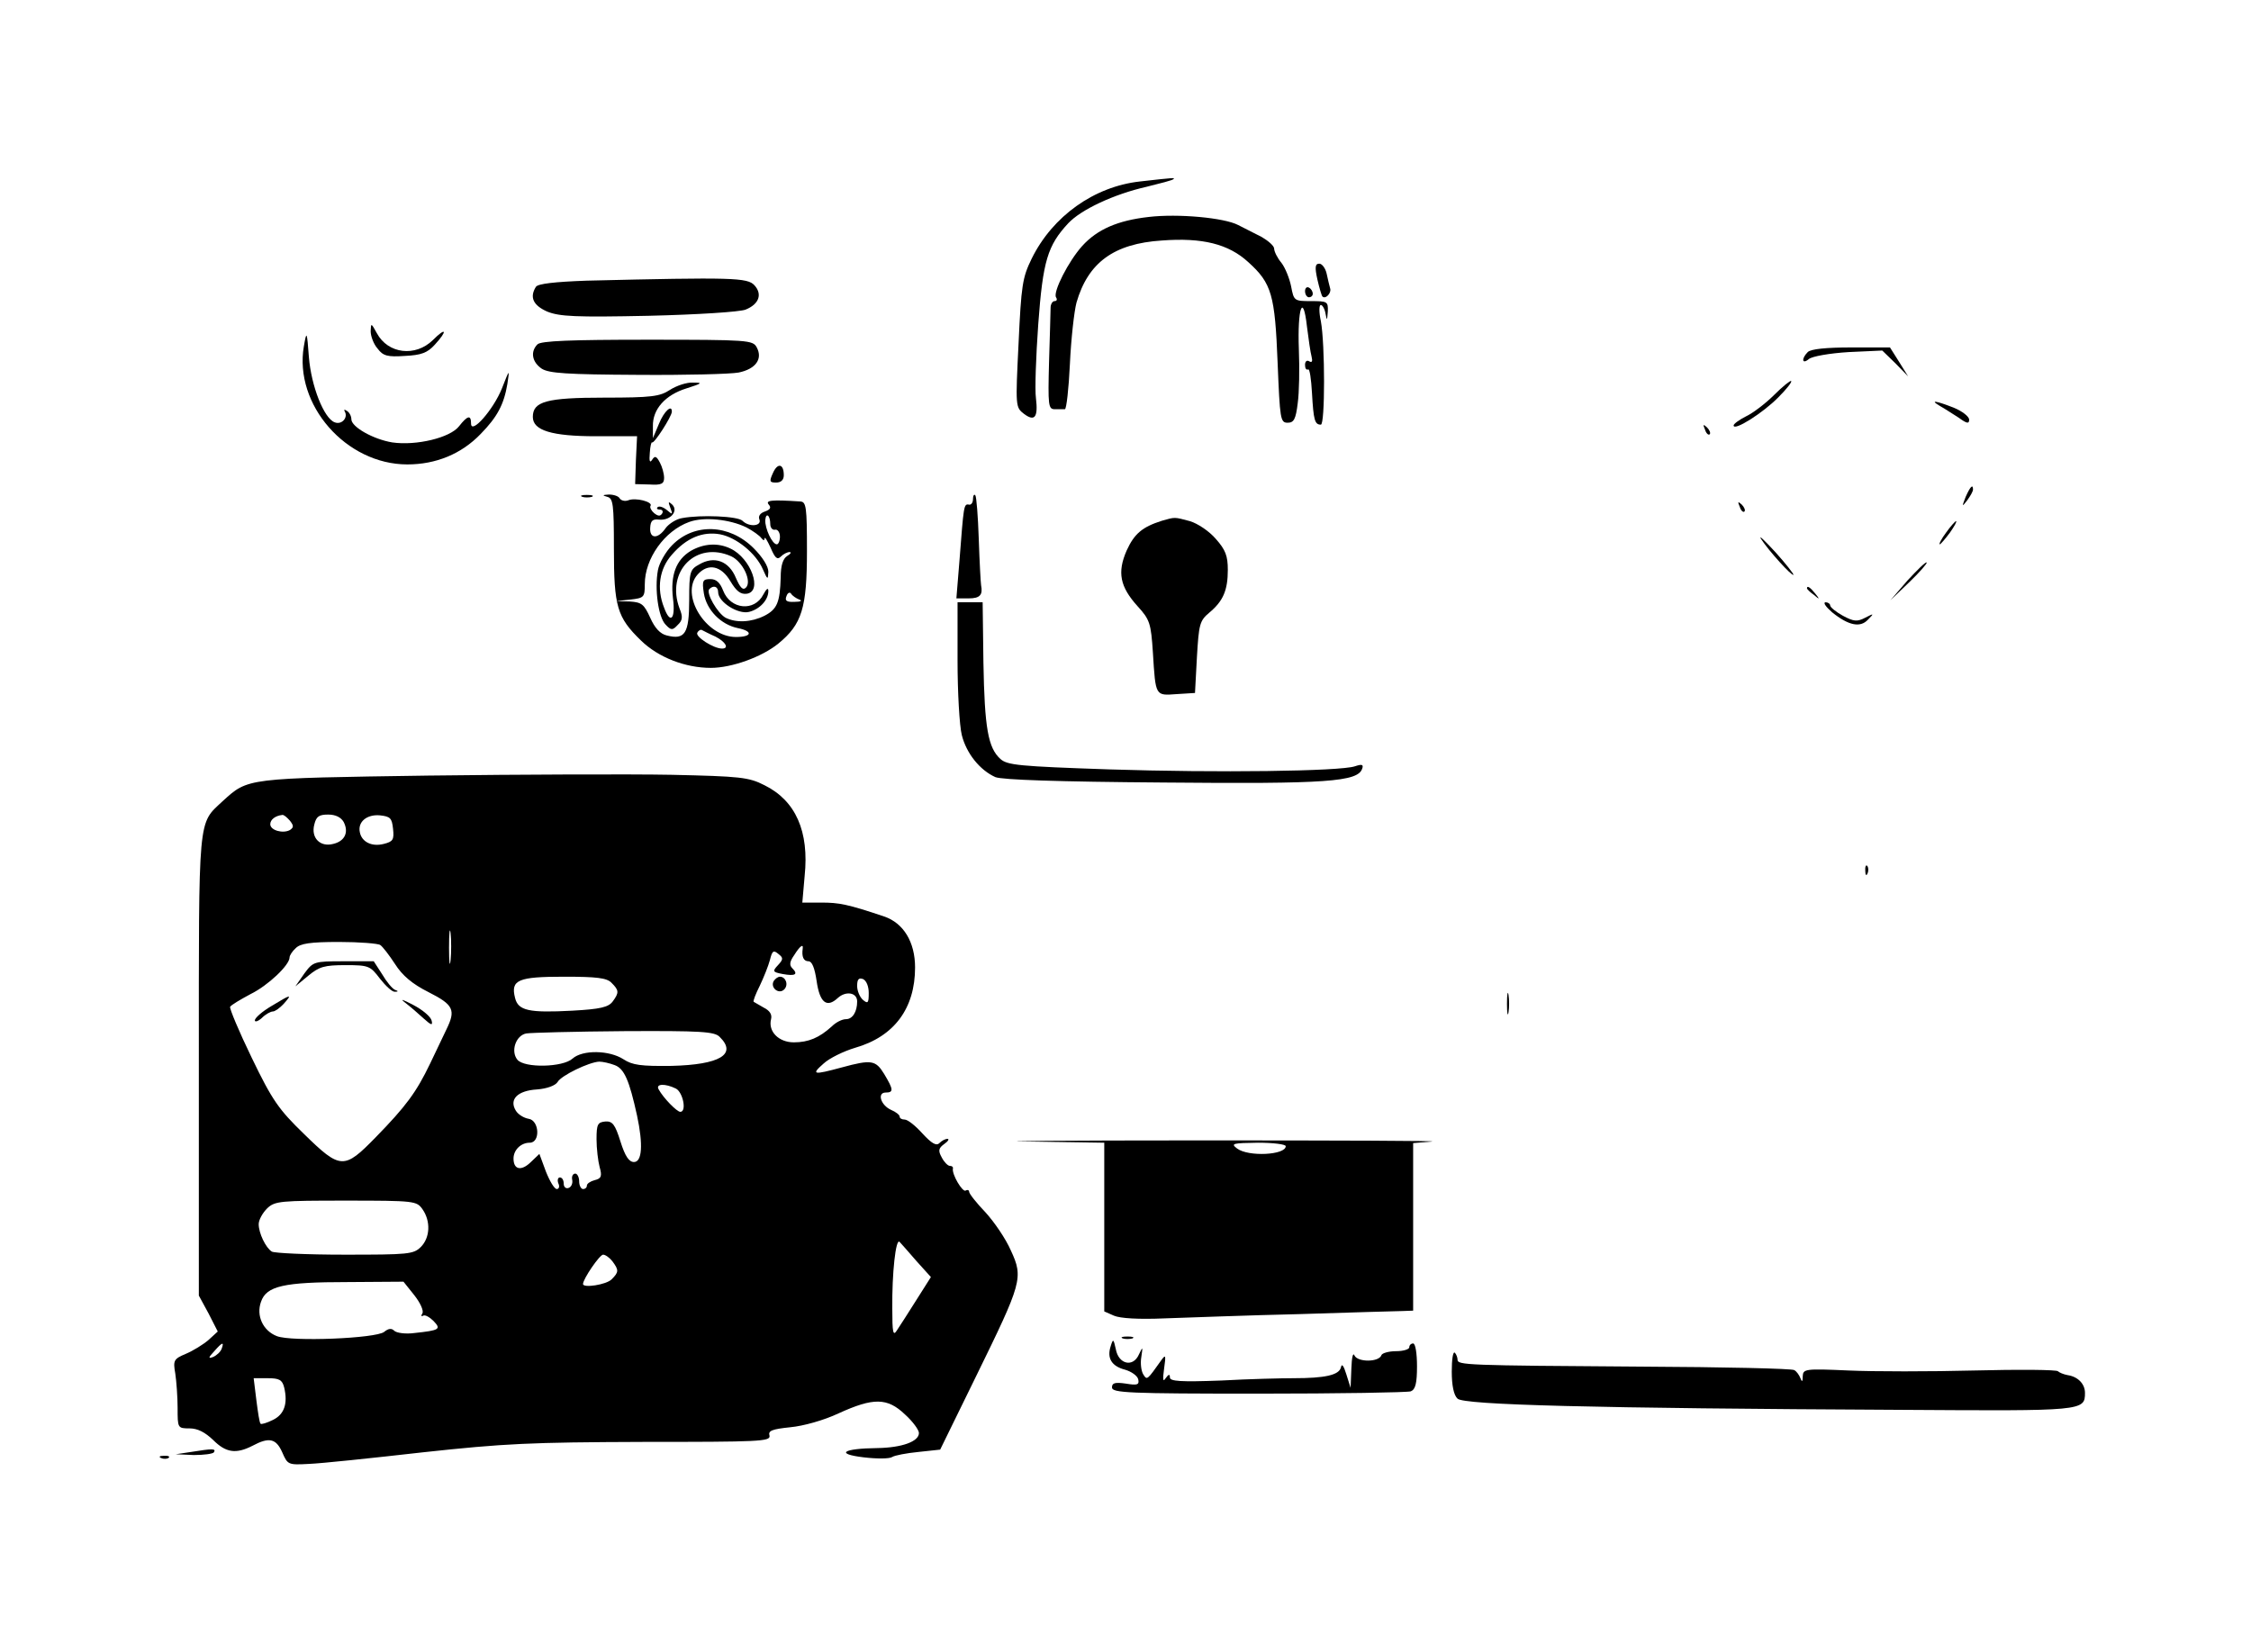 <?xml version="1.0" standalone="no"?>
<!DOCTYPE svg PUBLIC "-//W3C//DTD SVG 20010904//EN"
 "http://www.w3.org/TR/2001/REC-SVG-20010904/DTD/svg10.dtd">
<svg version="1.0" xmlns="http://www.w3.org/2000/svg"
 width="583pt" height="428pt" viewBox="0 0 583 428"
 preserveAspectRatio="xMidYMid meet">

<g transform="translate(0,428) scale(0.1,-0.1)"
fill="#000000" stroke="none">
<path d="M2953 3810 c-119 -13 -227 -90 -281 -200 -24 -49 -27 -69 -34 -220
-8 -163 -8 -165 14 -182 28 -21 37 -9 31 41 -3 21 0 107 6 191 12 164 24 204
78 262 33 35 118 75 202 94 36 9 68 17 70 20 5 4 3 4 -86 -6z"/>
<path d="M2975 3718 c-80 -9 -133 -32 -172 -75 -36 -40 -76 -119 -68 -133 4
-6 2 -10 -4 -10 -5 0 -10 -8 -10 -17 0 -10 -2 -73 -4 -140 -3 -114 -2 -123 15
-123 10 0 21 0 26 0 4 0 10 53 13 117 3 65 11 136 17 159 30 104 97 153 221
161 105 8 173 -9 224 -56 61 -55 69 -85 76 -261 6 -146 7 -155 26 -155 16 0
21 9 26 50 4 28 5 91 3 140 -4 107 11 149 21 59 4 -32 9 -67 12 -78 3 -12 1
-16 -6 -12 -6 4 -11 0 -11 -9 0 -9 3 -14 8 -12 4 3 8 -25 10 -61 4 -70 7 -82
23 -82 11 0 11 208 0 268 -5 23 -5 42 0 42 4 0 10 -10 12 -22 4 -20 4 -19 6 5
1 26 -1 27 -44 27 -43 0 -44 1 -51 38 -4 20 -15 48 -25 61 -11 13 -19 30 -19
37 0 7 -15 20 -32 30 -18 9 -45 23 -61 31 -36 19 -156 30 -232 21z"/>
<path d="M3412 3556 c5 -22 11 -42 13 -44 8 -8 24 9 20 21 -2 7 -6 24 -9 38
-3 14 -12 26 -19 26 -11 0 -12 -9 -5 -41z"/>
<path d="M1520 3553 c-84 -3 -127 -8 -132 -16 -17 -27 -7 -48 29 -64 32 -13
74 -15 263 -11 126 3 236 10 251 16 35 14 44 40 23 63 -18 20 -57 21 -434 12z"/>
<path d="M3380 3526 c0 -9 5 -16 10 -16 6 0 10 4 10 9 0 6 -4 13 -10 16 -5 3
-10 -1 -10 -9z"/>
<path d="M960 3422 c0 -13 8 -34 18 -45 14 -19 26 -22 70 -19 43 2 59 8 78 29
34 37 30 47 -5 12 -45 -44 -116 -36 -145 18 -15 27 -15 27 -16 5z"/>
<path d="M787 3383 c-26 -151 109 -306 268 -306 74 0 140 27 190 79 43 44 60
76 69 129 6 40 6 40 -14 -11 -22 -55 -80 -121 -80 -91 0 23 -9 21 -31 -7 -23
-30 -111 -51 -173 -42 -49 8 -106 40 -106 60 0 8 -5 18 -12 22 -6 4 -8 3 -5
-2 9 -16 -8 -35 -26 -28 -28 10 -61 94 -67 169 -5 68 -6 69 -13 28z"/>
<path d="M1392 3388 c-19 -19 -14 -46 11 -63 19 -12 65 -15 248 -16 123 -1
241 2 262 6 44 9 63 35 47 65 -10 19 -21 20 -283 20 -199 0 -276 -3 -285 -12z"/>
<path d="M4682 3368 c-17 -17 -15 -33 3 -18 8 7 54 15 103 18 l87 4 34 -33 33
-34 -23 37 -24 38 -100 0 c-65 0 -105 -4 -113 -12z"/>
<path d="M4595 3257 c-22 -22 -55 -47 -72 -55 -18 -9 -33 -20 -33 -24 0 -16
77 33 116 73 21 21 36 40 33 42 -2 2 -22 -14 -44 -36z"/>
<path d="M1735 3270 c-26 -17 -47 -20 -170 -20 -150 0 -185 -10 -185 -50 0
-35 49 -50 164 -50 l106 0 -3 -62 -2 -62 38 -1 c30 -2 37 2 37 17 0 11 -5 29
-11 40 -9 17 -13 18 -20 7 -6 -9 -8 -4 -6 18 1 17 4 29 6 27 5 -4 50 66 51 79
1 21 -20 2 -33 -30 l-16 -38 0 31 c-1 44 32 81 87 98 41 13 43 15 17 15 -16 1
-43 -8 -60 -19z"/>
<path d="M5025 3228 c11 -6 32 -20 48 -30 22 -16 27 -16 27 -5 0 8 -18 22 -40
31 -46 18 -64 21 -35 4z"/>
<path d="M4416 3167 c3 -10 9 -15 12 -12 3 3 0 11 -7 18 -10 9 -11 8 -5 -6z"/>
<path d="M2002 3055 c-10 -22 -9 -25 8 -25 13 0 20 7 20 19 0 30 -16 33 -28 6z"/>
<path d="M5091 2993 c-10 -26 -10 -27 4 -9 8 11 15 23 15 28 0 15 -7 8 -19
-19z"/>
<path d="M1508 2993 c6 -2 18 -2 25 0 6 3 1 5 -13 5 -14 0 -19 -2 -12 -5z"/>
<path d="M1573 2993 c15 -4 17 -19 17 -134 0 -150 8 -178 70 -238 45 -44 115
-71 181 -71 54 0 132 28 175 63 61 50 74 92 74 240 0 114 -2 127 -17 128 -76
5 -91 3 -82 -8 7 -8 4 -13 -10 -18 -12 -4 -18 -12 -14 -21 6 -17 -27 -20 -44
-3 -12 12 -108 16 -156 7 -15 -2 -35 -15 -43 -26 -20 -29 -42 -28 -40 1 1 18
6 23 23 21 29 -3 51 22 34 39 -10 9 -11 8 -5 -8 7 -18 6 -19 -9 -6 -10 8 -20
11 -24 7 -3 -3 -1 -6 6 -6 7 0 9 -5 6 -10 -5 -8 -11 -7 -21 1 -7 6 -12 15 -9
19 6 10 -39 22 -58 14 -8 -3 -18 -1 -22 5 -3 6 -16 10 -28 10 -17 -1 -18 -2
-4 -6z m422 -71 c0 -9 6 -16 13 -14 6 1 12 -7 12 -18 0 -11 -4 -20 -8 -20 -12
0 -31 41 -30 63 2 21 13 12 13 -11z m-62 -8 c17 -9 35 -22 39 -28 5 -6 8 -7 8
-1 1 6 7 -5 16 -24 11 -26 17 -32 26 -23 7 7 17 12 23 12 5 0 3 -5 -6 -10 -11
-7 -17 -24 -17 -56 -2 -64 -9 -82 -42 -99 -34 -17 -73 -19 -101 -5 -21 12 -51
64 -42 74 11 11 23 7 23 -8 0 -25 51 -58 80 -51 28 7 50 31 50 54 0 10 -5 6
-13 -9 -23 -45 -85 -39 -104 10 -8 21 -18 30 -33 30 -20 0 -22 -4 -17 -37 7
-43 44 -81 88 -90 40 -8 37 -23 -5 -23 -78 0 -146 110 -99 162 27 30 61 23 85
-18 15 -25 26 -34 42 -32 42 6 11 92 -42 117 -33 16 -70 13 -103 -6 -38 -23
-53 -63 -46 -123 7 -54 -7 -68 -23 -24 -20 50 -12 101 20 137 38 44 80 61 125
53 42 -8 93 -49 111 -91 12 -27 13 -28 14 -6 0 14 -15 38 -38 61 -63 63 -154
66 -211 8 -17 -17 -34 -47 -37 -65 -9 -49 1 -122 20 -141 14 -15 18 -15 31 -1
13 12 14 21 5 43 -36 96 43 176 134 135 30 -14 54 -65 38 -81 -8 -8 -15 0 -26
25 -18 44 -56 58 -95 35 -24 -13 -26 -19 -26 -92 0 -87 -11 -104 -58 -92 -17
4 -31 19 -43 46 -16 35 -22 40 -53 42 l-36 1 38 4 c35 4 37 6 37 40 0 66 51
138 115 161 38 14 105 7 148 -14z m137 -187 c9 -3 4 -6 -12 -6 -21 -1 -26 3
-21 15 3 9 9 11 12 6 3 -5 13 -12 21 -15z m-217 -96 c27 -14 36 -31 17 -31
-22 0 -70 31 -64 41 3 6 9 9 12 7 4 -2 19 -10 35 -17z"/>
<path d="M2520 2987 c0 -9 -5 -16 -11 -14 -13 2 -13 -3 -24 -145 l-8 -98 32 0
c29 0 37 9 32 34 -1 6 -4 59 -6 119 -2 60 -6 111 -9 114 -3 4 -6 -1 -6 -10z"/>
<path d="M4506 2967 c3 -10 9 -15 12 -12 3 3 0 11 -7 18 -10 9 -11 8 -5 -6z"/>
<path d="M3009 2931 c-50 -16 -71 -33 -91 -77 -25 -57 -17 -94 28 -144 32 -35
35 -44 40 -121 7 -113 6 -111 61 -107 l48 3 5 93 c5 85 7 94 32 115 36 30 48
58 48 111 0 36 -6 52 -31 80 -17 20 -47 40 -67 46 -41 11 -38 11 -73 1z"/>
<path d="M5040 2900 c-12 -16 -19 -30 -16 -30 2 0 14 14 26 30 12 17 19 30 16
30 -2 0 -14 -13 -26 -30z"/>
<path d="M4561 2884 c20 -31 80 -97 84 -93 1 2 -20 29 -47 59 -28 30 -44 46
-37 34z"/>
<path d="M4940 2776 l-44 -51 49 47 c27 26 47 49 45 51 -3 2 -25 -20 -50 -47z"/>
<path d="M4680 2756 c0 -2 8 -10 18 -17 15 -13 16 -12 3 4 -13 16 -21 21 -21
13z"/>
<path d="M2480 2569 c0 -82 5 -169 11 -193 12 -48 47 -91 87 -109 18 -7 160
-12 437 -14 422 -4 502 2 513 36 4 11 -1 12 -19 6 -39 -13 -356 -17 -636 -8
-235 8 -264 11 -282 27 -32 29 -41 80 -44 250 l-2 156 -32 0 -33 0 0 -151z"/>
<path d="M4745 2694 c42 -34 73 -41 93 -19 16 16 16 17 -7 5 -21 -11 -30 -10
-58 5 -18 10 -33 22 -33 27 0 4 -6 8 -12 8 -7 -1 1 -12 17 -26z"/>
<path d="M1110 2271 c-474 -7 -467 -6 -533 -66 -65 -61 -62 -29 -62 -685 l0
-596 25 -46 24 -47 -24 -22 c-14 -12 -40 -28 -59 -36 -31 -13 -33 -17 -27 -51
3 -20 6 -61 6 -89 0 -52 0 -53 31 -53 21 0 40 -10 61 -30 33 -33 59 -37 102
-15 43 23 61 19 77 -17 14 -32 15 -33 69 -30 30 1 163 15 295 30 212 23 279
26 571 27 300 0 330 1 327 16 -4 13 6 17 54 22 33 3 87 18 125 36 90 41 126
41 172 -3 20 -18 36 -40 36 -48 0 -22 -44 -38 -108 -39 -89 -1 -110 -15 -35
-24 34 -4 67 -4 74 1 6 4 37 10 68 13 l56 6 93 190 c119 243 123 255 90 326
-13 30 -43 74 -66 99 -23 24 -42 48 -42 53 0 4 -4 6 -9 3 -8 -5 -36 42 -33 57
1 4 -2 7 -8 7 -5 0 -15 10 -21 22 -10 18 -8 24 7 35 10 7 13 13 8 13 -6 0 -15
-5 -21 -11 -8 -8 -20 -1 -44 25 -18 20 -38 36 -46 36 -7 0 -13 3 -13 8 0 4
-10 12 -22 17 -27 12 -37 45 -14 45 21 0 20 8 -4 48 -22 36 -33 38 -110 17
-74 -20 -80 -19 -47 10 15 14 52 32 82 41 101 29 155 102 155 208 0 66 -30
115 -80 132 -95 32 -117 36 -163 36 l-49 0 6 69 c12 115 -23 195 -104 235 -41
21 -63 23 -240 27 -107 2 -391 1 -630 -2z m-359 -117 c10 -13 10 -17 0 -24
-18 -10 -51 -1 -51 15 0 12 13 22 31 24 4 1 12 -6 20 -15z m139 -3 c14 -27 3
-50 -27 -57 -34 -9 -58 16 -49 50 5 21 12 26 36 26 19 0 33 -7 40 -19z m128
-18 c3 -28 0 -33 -24 -39 -31 -8 -57 5 -62 30 -6 27 18 47 52 44 27 -3 31 -7
34 -35z m149 -340 c-2 -21 -4 -6 -4 32 0 39 2 55 4 38 2 -18 2 -50 0 -70z
m-182 39 c6 -4 23 -26 38 -49 19 -30 45 -52 87 -73 65 -33 71 -46 46 -97 -7
-15 -26 -55 -42 -88 -36 -75 -63 -111 -141 -191 -82 -84 -91 -84 -186 9 -65
63 -82 87 -135 197 -33 68 -58 128 -56 132 3 5 27 19 53 33 45 22 101 75 101
95 0 5 7 16 16 24 12 12 37 16 112 16 53 0 102 -4 107 -8z m1094 -9 c-3 -21 2
-33 15 -33 9 0 16 -17 21 -51 8 -56 26 -71 55 -44 21 19 50 14 50 -9 0 -27
-12 -46 -29 -46 -10 0 -26 -8 -37 -19 -32 -29 -60 -41 -98 -41 -39 0 -67 28
-59 60 3 12 -3 22 -19 30 -12 7 -24 14 -26 15 -2 2 5 20 16 42 10 21 22 51 26
66 6 24 9 27 22 16 13 -10 13 -14 -1 -29 -15 -16 -14 -18 12 -23 33 -6 41 -1
25 15 -8 8 -7 17 5 34 15 24 24 30 22 17z m-495 -89 c19 -19 20 -25 3 -48 -11
-15 -32 -20 -105 -24 -112 -6 -140 0 -148 33 -12 47 8 55 127 55 84 0 111 -3
123 -16z m666 -26 c0 -26 -2 -29 -15 -18 -8 7 -15 23 -15 36 0 17 4 22 15 18
9 -4 15 -19 15 -36z m-386 -114 c46 -45 0 -72 -125 -75 -79 -1 -101 2 -124 17
-37 24 -106 25 -132 2 -25 -23 -125 -25 -143 -3 -18 22 -4 63 23 68 12 2 126
5 254 6 198 1 234 -1 247 -15z m-272 -73 c25 -9 38 -40 58 -131 16 -75 13
-120 -8 -120 -13 0 -23 15 -35 53 -14 45 -21 53 -39 52 -20 -2 -23 -7 -23 -46
0 -24 4 -57 8 -72 7 -24 4 -30 -13 -34 -11 -3 -20 -9 -20 -14 0 -5 -4 -9 -10
-9 -5 0 -10 9 -10 20 0 11 -5 20 -10 20 -6 0 -10 -7 -8 -16 2 -10 -3 -19 -9
-21 -7 -3 -13 2 -13 11 0 9 -4 16 -10 16 -5 0 -7 -7 -4 -15 4 -8 2 -15 -4 -15
-6 0 -18 20 -28 45 l-17 46 -23 -22 c-24 -23 -44 -19 -44 10 0 22 19 41 42 41
28 0 25 58 -3 62 -12 2 -27 11 -33 21 -18 29 4 52 55 55 26 2 47 10 53 19 9
17 82 52 108 53 9 0 27 -4 40 -9z m159 -61 c18 -10 28 -60 11 -60 -9 0 -44 36
-56 58 -9 15 17 16 45 2z m-657 -312 c22 -31 20 -74 -4 -98 -19 -19 -33 -20
-197 -20 -98 0 -183 4 -189 8 -16 10 -34 48 -34 71 0 11 10 29 22 41 20 19 34
20 204 20 178 0 183 -1 198 -22z m1280 -135 l37 -41 -38 -60 c-21 -33 -43 -68
-50 -78 -10 -16 -12 -6 -12 56 -1 92 9 184 19 173 4 -4 24 -27 44 -50z m-788
0 c17 -23 17 -28 -2 -47 -14 -14 -74 -23 -74 -12 0 13 43 76 52 76 6 0 17 -8
24 -17z m-513 -88 c15 -19 25 -40 21 -47 -4 -6 -3 -9 2 -6 5 3 17 -4 27 -14
20 -21 16 -24 -50 -31 -22 -3 -46 0 -52 6 -7 7 -15 6 -26 -3 -21 -17 -240 -26
-278 -11 -36 14 -54 53 -41 89 14 41 59 51 224 51 l145 1 28 -35z m-499 -139
c-3 -8 -13 -17 -22 -21 -13 -5 -13 -2 3 15 21 24 26 25 19 6z m162 -100 c10
-42 0 -70 -29 -84 -16 -8 -30 -12 -32 -10 -3 2 -7 30 -11 61 l-7 57 36 0 c30
0 38 -4 43 -24z"/>
<path d="M788 1758 l-23 -33 34 28 c28 23 41 27 96 27 60 0 64 -2 89 -35 15
-19 32 -35 39 -34 9 0 9 2 0 5 -7 3 -22 21 -33 40 l-22 34 -78 0 c-77 0 -79
-1 -102 -32z"/>
<path d="M703 1674 c-24 -14 -43 -31 -43 -37 0 -5 8 -3 18 6 10 10 23 17 29
17 5 0 18 9 28 20 23 26 19 25 -32 -6z"/>
<path d="M1049 1683 c13 -10 34 -28 48 -41 20 -18 24 -19 21 -6 -2 10 -23 28
-48 41 -27 14 -35 17 -21 6z"/>
<path d="M2004 1739 c-10 -17 13 -36 27 -22 12 12 4 33 -11 33 -5 0 -12 -5
-16 -11z"/>
<path d="M4831 2024 c0 -11 3 -14 6 -6 3 7 2 16 -1 19 -3 4 -6 -2 -5 -13z"/>
<path d="M3903 1680 c0 -25 2 -35 4 -22 2 12 2 32 0 45 -2 12 -4 2 -4 -23z"/>
<path d="M2663 1323 l197 -3 0 -219 0 -218 25 -11 c16 -7 64 -10 132 -7 60 2
216 8 348 11 132 4 252 8 268 8 l27 1 0 217 0 217 48 4 c26 2 -243 3 -598 3
-355 0 -556 -2 -447 -3z m667 -12 c0 -23 -97 -28 -126 -6 -17 13 -12 14 54 15
39 0 72 -4 72 -9z"/>
<path d="M2908 813 c6 -2 18 -2 25 0 6 3 1 5 -13 5 -14 0 -19 -2 -12 -5z"/>
<path d="M2877 794 c-11 -32 2 -53 37 -62 17 -5 32 -16 34 -25 3 -14 -2 -16
-32 -11 -28 4 -36 2 -36 -10 0 -14 42 -16 379 -16 209 0 386 3 395 6 12 5 16
21 16 65 0 33 -4 59 -10 59 -5 0 -10 -4 -10 -10 0 -5 -15 -10 -34 -10 -19 0
-36 -5 -38 -10 -6 -19 -62 -19 -70 -1 -4 9 -7 -6 -8 -34 l-2 -50 -11 35 c-7
23 -12 29 -14 18 -5 -20 -41 -28 -123 -28 -30 0 -115 -2 -187 -6 -106 -4 -133
-2 -133 8 0 9 -3 9 -11 -2 -7 -11 -8 -4 -4 25 5 35 4 37 -7 22 -37 -52 -37
-53 -47 -37 -5 8 -8 28 -5 45 4 27 4 28 -6 7 -15 -35 -53 -26 -60 13 -6 27 -7
28 -13 9z"/>
<path d="M3760 727 c0 -35 5 -61 15 -70 16 -16 345 -25 1156 -29 464 -3 469
-3 469 44 0 23 -18 42 -45 46 -11 2 -22 7 -25 10 -3 4 -99 5 -215 2 -115 -3
-263 -3 -328 0 -112 5 -117 4 -118 -15 0 -14 -2 -16 -6 -5 -3 8 -10 18 -16 21
-5 4 -183 8 -396 9 -456 3 -476 4 -476 18 0 5 -3 14 -7 18 -5 4 -8 -18 -8 -49z"/>
<path d="M495 519 l-40 -6 47 -2 c26 0 49 3 52 7 6 10 -3 10 -59 1z"/>
<path d="M418 503 c7 -3 16 -2 19 1 4 3 -2 6 -13 5 -11 0 -14 -3 -6 -6z"/>
</g>
</svg>
